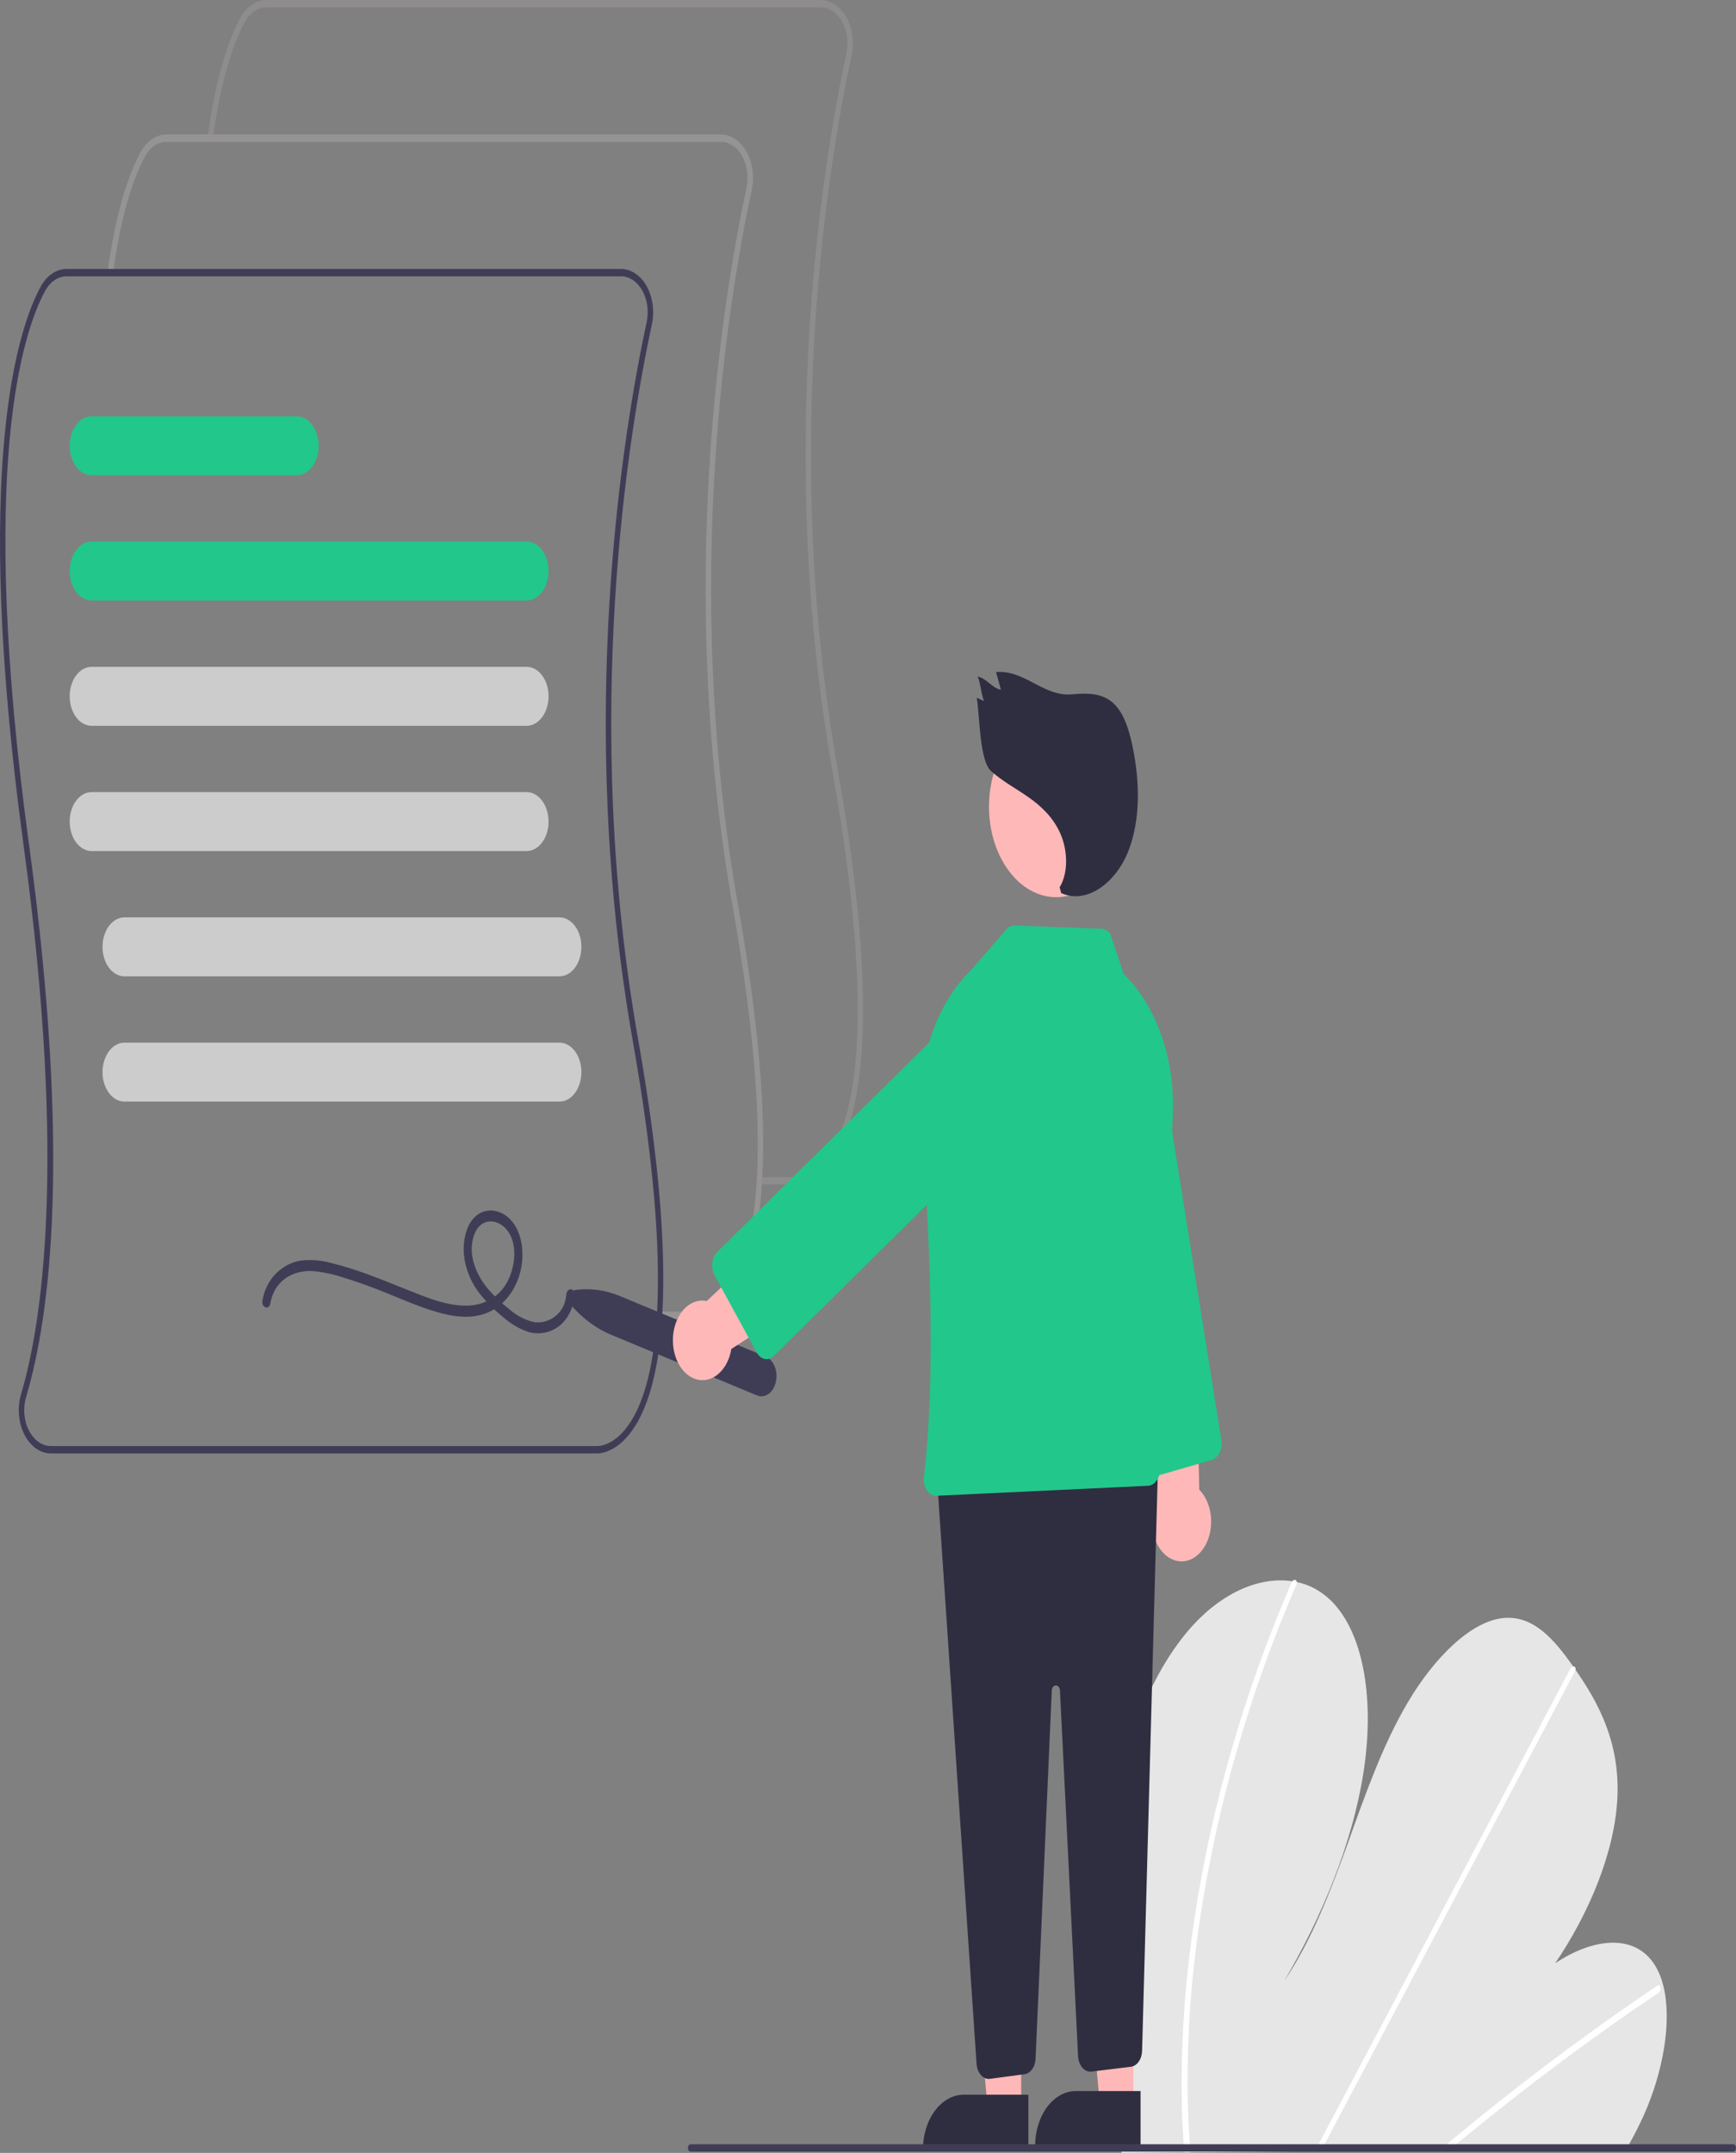 <svg width="646" height="801" viewBox="0 0 646 801" fill="none" xmlns="http://www.w3.org/2000/svg">
<rect x="0" y="0" width="646" height="801" fill="#808080" stroke="none"/>
<g clip-path="url(#clip0)">
<path d="M296.626 440.701C296.511 440.701 296.438 440.697 296.413 440.695L282.6 440.697V437.955H296.463C296.784 437.971 303.332 438.22 309.366 428.365C318.357 413.677 325.741 377.318 309.856 287.512C288.497 166.754 306.311 60.072 314.962 19.81C315.388 17.818 315.464 15.72 315.184 13.681C314.905 11.643 314.277 9.72 313.35 8.065C312.423 6.409 311.223 5.066 309.845 4.142C308.466 3.219 306.947 2.739 305.407 2.742H99.123C97.555 2.744 96.009 3.245 94.612 4.203C93.214 5.16 92.004 6.548 91.079 8.253C87.415 15.039 82.386 28.074 79.239 51.645L77.234 51.16C80.45 27.078 85.642 13.659 89.432 6.642C90.546 4.587 92.004 2.915 93.688 1.761C95.371 0.607 97.234 0.003 99.123 7.45968e-06H305.407C307.263 -0.002 309.093 0.576 310.754 1.69C312.415 2.804 313.861 4.422 314.978 6.417C316.094 8.412 316.851 10.73 317.188 13.186C317.524 15.643 317.432 18.171 316.918 20.571C308.313 60.624 290.59 166.753 311.838 286.877C327.945 377.947 320.202 415.094 310.869 430.219C304.714 440.196 297.932 440.701 296.626 440.701Z" fill="#969393" fill-opacity="0.62"/>
<path d="M259.458 490.734C259.343 490.734 259.27 490.73 259.245 490.728L245.432 490.73V487.988H259.295C259.618 488.001 266.164 488.253 272.198 478.397C281.189 463.71 288.573 427.351 272.688 337.544C251.329 216.787 269.143 110.104 277.794 69.842C278.22 67.85 278.296 65.752 278.016 63.714C277.737 61.676 277.109 59.753 276.182 58.097C275.255 56.442 274.055 55.099 272.677 54.175C271.298 53.251 269.779 52.772 268.239 52.774H61.955C60.387 52.777 58.841 53.278 57.444 54.235C56.046 55.193 54.836 56.581 53.911 58.286C50.246 65.072 45.218 78.107 42.071 101.678L40.066 101.193C43.281 77.111 48.474 63.691 52.264 56.674C53.377 54.62 54.836 52.947 56.519 51.793C58.203 50.639 60.066 50.036 61.955 50.033H268.239C270.095 50.03 271.925 50.609 273.586 51.723C275.247 52.836 276.693 54.455 277.81 56.45C278.926 58.445 279.683 60.763 280.02 63.219C280.356 65.676 280.264 68.204 279.75 70.604C271.144 110.657 253.422 216.786 274.669 336.91C290.777 427.979 283.034 465.126 273.701 480.252C267.546 490.228 260.763 490.734 259.458 490.734Z" fill="#969393"/>
<path d="M222.29 540.766C222.175 540.766 222.102 540.762 222.077 540.76L18.973 540.762C17.017 540.765 15.091 540.123 13.363 538.892C11.634 537.661 10.156 535.878 9.058 533.7C7.96 531.522 7.275 529.015 7.064 526.398C6.852 523.782 7.12 521.135 7.844 518.69C15.213 493.906 25.136 434.445 8.793 314.668C-10.505 173.233 6.772 122.118 15.095 106.707C16.209 104.652 17.667 102.979 19.351 101.825C21.035 100.672 22.898 100.068 24.787 100.065H231.071C232.926 100.063 234.757 100.641 236.418 101.755C238.079 102.868 239.525 104.487 240.642 106.482C241.758 108.477 242.515 110.795 242.851 113.251C243.188 115.708 243.096 118.236 242.582 120.636C233.976 160.689 216.254 266.818 237.501 386.942C253.609 478.012 245.866 515.159 236.533 530.284C230.378 540.261 223.595 540.766 222.29 540.766ZM24.787 102.806C23.219 102.809 21.673 103.31 20.275 104.268C18.878 105.225 17.667 106.613 16.743 108.318C8.573 123.444 -8.36 173.782 10.796 314.172C26.408 428.594 18.836 489.1 9.735 519.709C9.121 521.728 8.891 523.921 9.065 526.091C9.239 528.26 9.811 530.337 10.73 532.134C11.641 533.948 12.869 535.433 14.306 536.46C15.743 537.486 17.346 538.022 18.973 538.02H222.127C222.447 538.041 228.996 538.285 235.03 528.43C244.021 513.742 251.404 477.383 235.52 387.577C214.161 266.819 231.975 160.137 240.626 119.875C241.052 117.883 241.128 115.785 240.848 113.746C240.568 111.708 239.94 109.785 239.014 108.129C238.087 106.474 236.887 105.131 235.508 104.207C234.13 103.284 232.611 102.804 231.071 102.806H24.787Z" fill="#3F3D56"/>
<path d="M195.984 223.433H34.074C31.913 223.433 29.841 222.278 28.313 220.221C26.785 218.165 25.927 215.375 25.927 212.467C25.927 209.559 26.785 206.769 28.313 204.713C29.841 202.656 31.913 201.501 34.074 201.501H195.984C198.145 201.501 200.217 202.656 201.744 204.713C203.272 206.769 204.13 209.559 204.13 212.467C204.13 215.375 203.272 218.165 201.744 220.221C200.217 222.278 198.145 223.433 195.984 223.433Z" fill="#22C78B"/>
<path d="M195.984 270.039H34.074C31.913 270.039 29.841 268.883 28.313 266.827C26.785 264.77 25.927 261.981 25.927 259.072C25.927 256.164 26.785 253.375 28.313 251.318C29.841 249.262 31.913 248.106 34.074 248.106H195.984C198.145 248.106 200.217 249.262 201.744 251.318C203.272 253.375 204.13 256.164 204.13 259.072C204.13 261.981 203.272 264.77 201.744 266.827C200.217 268.883 198.145 270.039 195.984 270.039Z" fill="#CCCCCC"/>
<path d="M195.984 316.644H34.074C31.913 316.644 29.841 315.489 28.313 313.433C26.785 311.376 25.927 308.587 25.927 305.678C25.927 302.77 26.785 299.981 28.313 297.924C29.841 295.868 31.913 294.712 34.074 294.712H195.984C198.145 294.712 200.217 295.868 201.744 297.924C203.272 299.981 204.13 302.77 204.13 305.678C204.13 308.587 203.272 311.376 201.744 313.433C200.217 315.489 198.145 316.644 195.984 316.644Z" fill="#CCCCCC"/>
<path d="M208.204 363.25H46.293C44.133 363.25 42.06 362.095 40.533 360.038C39.005 357.982 38.147 355.192 38.147 352.284C38.147 349.376 39.005 346.586 40.533 344.53C42.06 342.473 44.133 341.318 46.293 341.318H208.204C210.364 341.318 212.436 342.473 213.964 344.53C215.492 346.586 216.35 349.376 216.35 352.284C216.35 355.192 215.492 357.982 213.964 360.038C212.436 362.095 210.364 363.25 208.204 363.25Z" fill="#CCCCCC"/>
<path d="M208.204 409.855H46.293C44.133 409.855 42.06 408.7 40.533 406.644C39.005 404.587 38.147 401.798 38.147 398.889C38.147 395.981 39.005 393.192 40.533 391.135C42.06 389.079 44.133 387.923 46.293 387.923H208.204C210.364 387.923 212.436 389.079 213.964 391.135C215.492 393.192 216.35 395.981 216.35 398.889C216.35 401.798 215.492 404.587 213.964 406.644C212.436 408.7 210.364 409.855 208.204 409.855Z" fill="#CCCCCC"/>
<path d="M110.446 176.828H34.074C31.913 176.828 29.841 175.672 28.313 173.616C26.785 171.559 25.927 168.77 25.927 165.862C25.927 162.953 26.785 160.164 28.313 158.107C29.841 156.051 31.913 154.896 34.074 154.896H110.446C112.607 154.896 114.679 156.051 116.207 158.107C117.735 160.164 118.593 162.953 118.593 165.862C118.593 168.77 117.735 171.559 116.207 173.616C114.679 175.672 112.607 176.828 110.446 176.828Z" fill="#22C78B"/>
<path d="M100.585 485.003C102.228 475.634 109.951 472.563 116.265 472.906C120.254 473.268 124.211 474.111 128.088 475.424C132.145 476.646 136.163 478.093 140.16 479.627C147.491 482.441 154.745 485.845 162.196 488.045C168.399 489.876 175.14 490.951 181.326 488.422C187.272 485.991 192.317 480.024 193.935 471.775C195.459 464 193.366 455.5 187.77 451.947C182.666 448.707 176.22 450.355 173.69 457.682C170.838 465.943 173.688 474.952 178.204 480.93C180.771 484.174 183.582 487.049 186.592 489.507C189.648 492.31 193.049 494.36 196.637 495.563C202.528 497.257 209.545 494.761 212.583 487.185C213.258 485.47 213.664 483.586 213.776 481.651C213.956 479.017 210.9 479.033 210.721 481.651C210.206 489.195 203.643 492.728 198.736 491.901C195.423 491.162 192.259 489.509 189.443 487.046C186.726 484.913 184.15 482.467 181.747 479.736C177.584 474.887 173.682 466.907 176.478 459.34C178.754 453.178 184.688 453.24 188.298 457.213C192.669 462.026 191.889 470.76 189.007 476.475C185.814 482.803 180.028 485.455 174.573 485.741C168.646 486.052 162.767 484.221 157.102 482.056C150.063 479.365 143.094 476.353 136.021 473.82C132.006 472.382 127.959 471.084 123.872 470.074C120.006 468.928 116.036 468.558 112.09 468.976C105.716 469.967 99.209 474.962 97.639 483.91C97.188 486.483 100.132 487.581 100.585 485.003L100.585 485.003Z" fill="#3F3D56"/>
<path d="M412.695 717.508C412.871 744.499 414.34 771.447 417.092 798.183C417.188 799.122 417.293 800.061 417.39 801L605.168 799.588C605.719 798.655 606.262 797.712 606.788 796.757C608.541 793.596 610.184 790.346 611.692 786.984C618.942 770.785 622.261 751.82 618.935 738.735L618.875 738.532C618.157 735.666 617.026 733.02 615.546 730.745C607.963 719.255 592.631 721.17 578.717 730.445C591.197 712.056 601.134 688.852 601.889 668.14C602.629 647.937 594.782 633.505 586.27 621.241C585.991 620.835 585.711 620.441 585.432 620.047C585.297 619.844 585.153 619.653 585.018 619.45C578.377 610.103 570.635 600.89 559.428 602.004C547.138 603.229 533.512 617.086 523.957 633.234C514.403 649.371 508.054 667.702 501.619 685.593C495.175 703.472 488.203 721.808 477.863 737.09C491.868 713.244 503.16 686.113 507.331 659.726C511.502 633.339 507.831 607.996 495.35 595.569C491.56 591.912 487.175 589.531 482.562 588.623C482.024 588.503 481.477 588.405 480.921 588.319C469.366 586.549 455.571 591.928 443.833 604.787C430.906 618.945 421.944 639.934 417.485 659.859C413.026 679.784 412.551 698.965 412.695 717.508Z" fill="#E7E6E6"/>
<path d="M535.55 800.112L539.141 800.084C540.281 799.125 541.427 798.177 542.577 797.24C543.29 796.634 544.011 796.052 544.732 795.457C556.642 785.666 568.627 776.273 580.686 767.28C592.734 758.28 604.843 749.694 617.013 741.523C617.335 741.334 617.598 740.999 617.756 740.576C617.914 740.153 617.957 739.668 617.878 739.207C617.865 739.147 617.844 739.09 617.818 739.038C617.648 738.609 617.269 738.431 616.715 738.797C615.222 739.805 613.721 740.812 612.228 741.842C600.026 750.153 587.876 758.879 575.778 768.019C563.688 777.156 551.667 786.696 539.716 796.639C539.464 796.844 539.213 797.061 538.961 797.267C537.822 798.215 536.69 799.163 535.55 800.112Z" fill="white"/>
<path d="M489.253 800.46L491.473 800.443C491.974 799.5 492.466 798.556 492.967 797.613C504.733 775.403 516.496 753.193 528.257 730.983C547.517 694.622 566.772 658.26 586.02 621.899C586.134 621.704 586.219 621.48 586.27 621.241C586.435 620.436 585.995 619.964 585.432 620.047C585.195 620.093 584.967 620.206 584.765 620.379C584.563 620.553 584.39 620.782 584.259 621.052C573.461 641.443 562.665 661.827 551.873 682.203C532.713 718.383 513.556 754.558 494.402 790.73C493.183 793.026 491.965 795.333 490.747 797.629C490.246 798.573 489.745 799.516 489.253 800.46Z" fill="white"/>
<path d="M439.788 783.102C439.901 788.14 440.149 793.096 440.472 798.007C440.535 798.946 440.597 799.886 440.66 800.825L442.99 800.807C442.919 799.868 442.847 798.929 442.785 797.99C442.293 790.895 441.943 783.72 441.896 776.35C441.834 755.918 443.313 735.53 446.311 715.5C449.497 693.933 454.072 672.781 459.984 652.282C466.189 630.662 473.671 609.746 482.356 589.734C482.52 589.408 482.593 589.015 482.562 588.623C482.466 587.73 481.582 587.465 480.921 588.319C480.791 588.486 480.678 588.678 480.587 588.887C479.512 591.375 478.457 593.869 477.422 596.372C469.057 616.495 461.896 637.483 456.009 659.139C450.402 679.704 446.137 700.889 443.262 722.452C440.569 742.456 439.405 762.779 439.788 783.102Z" fill="white"/>
<path d="M212.831 485.977C212.444 485.544 212.162 484.967 212.019 484.318C211.876 483.67 211.879 482.979 212.027 482.332C212.176 481.686 212.463 481.113 212.853 480.686C213.242 480.259 213.717 479.997 214.218 479.933C219.772 479.21 225.377 479.984 230.707 482.208L284.998 504.778C285.701 505.07 286.354 505.546 286.92 506.178C287.486 506.81 287.955 507.585 288.298 508.461C288.641 509.336 288.853 510.294 288.922 511.28C288.99 512.266 288.914 513.26 288.697 514.206C288.48 515.152 288.126 516.031 287.657 516.793C287.187 517.555 286.611 518.186 285.961 518.648C285.31 519.11 284.599 519.396 283.866 519.488C283.134 519.58 282.396 519.477 281.693 519.185L227.401 496.614C222.068 494.405 217.115 490.789 212.831 485.977Z" fill="#3F3D56"/>
<path d="M435.378 579.736C433.903 578.903 432.582 577.646 431.507 576.051C430.433 574.457 429.631 572.565 429.158 570.508C428.686 568.452 428.554 566.281 428.772 564.148C428.99 562.015 429.553 559.973 430.421 558.165L421.115 492.654L444.833 490.165L446.265 554.244C448.425 556.408 449.92 559.563 450.467 563.112C451.014 566.661 450.575 570.357 449.233 573.499C447.891 576.641 445.74 579.012 443.186 580.161C440.632 581.311 437.854 581.16 435.378 579.736Z" fill="#FFB8B8"/>
<path d="M419.651 545.926L395.494 394.482C394.502 388.261 395.386 381.765 397.952 376.423C400.518 371.08 404.556 367.328 409.177 365.993C413.798 364.658 418.623 365.848 422.592 369.302C426.561 372.756 429.348 378.191 430.34 384.411L454.498 535.854C454.751 537.454 454.524 539.123 453.864 540.496C453.205 541.87 452.167 542.835 450.98 543.18L425.094 550.662C424.505 550.832 423.898 550.845 423.306 550.699C422.714 550.553 422.149 550.252 421.644 549.812C421.138 549.372 420.702 548.803 420.36 548.136C420.018 547.469 419.778 546.718 419.651 545.926Z" fill="#22C78B"/>
<path d="M380.001 784.159H367.518L361.578 719.339L380.004 719.34L380.001 784.159Z" fill="#FFB8B8"/>
<path d="M358.6 779.357H382.676V799.763H343.44C343.44 797.083 343.833 794.43 344.594 791.954C345.356 789.478 346.473 787.229 347.88 785.334C349.288 783.439 350.959 781.936 352.799 780.91C354.638 779.885 356.609 779.357 358.6 779.357Z" fill="#2F2E41"/>
<path d="M421.752 782.789H409.268L403.328 717.968L421.755 717.97L421.752 782.789Z" fill="#FFB8B8"/>
<path d="M400.35 777.986H424.427V798.393H385.191C385.191 795.713 385.583 793.059 386.345 790.583C387.107 788.108 388.223 785.858 389.631 783.963C391.039 782.068 392.71 780.565 394.549 779.54C396.388 778.514 398.36 777.986 400.35 777.986Z" fill="#2F2E41"/>
<path d="M365.044 772.068C364.576 771.551 364.189 770.913 363.906 770.193C363.624 769.472 363.451 768.682 363.398 767.87L348.884 552.964C348.828 552.13 348.899 551.289 349.092 550.493C349.285 549.697 349.596 548.962 350.007 548.333C350.418 547.704 350.92 547.194 351.482 546.834C352.044 546.475 352.654 546.273 353.276 546.242L426.064 542.567C426.694 542.536 427.322 542.679 427.909 542.989C428.496 543.299 429.029 543.769 429.475 544.369C429.921 544.968 430.27 545.685 430.501 546.475C430.731 547.265 430.838 548.11 430.816 548.958L424.997 763.038C424.954 764.536 424.508 765.963 423.742 767.051C422.976 768.14 421.942 768.816 420.833 768.955L406.156 770.751C405.547 770.826 404.934 770.735 404.352 770.486C403.769 770.237 403.23 769.833 402.765 769.299C402.301 768.764 401.92 768.11 401.646 767.375C401.372 766.64 401.21 765.838 401.169 765.018L394.434 629.016C394.429 628.755 394.385 628.497 394.306 628.259C394.226 628.02 394.113 627.805 393.971 627.627C393.829 627.448 393.662 627.309 393.48 627.219C393.298 627.128 393.104 627.087 392.91 627.098H392.904C392.709 627.087 392.515 627.13 392.333 627.222C392.15 627.314 391.984 627.454 391.842 627.634C391.7 627.815 391.587 628.031 391.508 628.271C391.43 628.511 391.388 628.77 391.384 629.032L385.357 765.951C385.297 767.417 384.848 768.805 384.092 769.864C383.337 770.923 382.324 771.583 381.239 771.723L368.417 773.45C367.815 773.533 367.206 773.454 366.627 773.217C366.048 772.979 365.509 772.589 365.044 772.068H365.044Z" fill="#2F2E41"/>
<path d="M393.042 333.811C406.855 333.811 418.053 318.738 418.053 300.144C418.053 281.55 406.855 266.477 393.042 266.477C379.229 266.477 368.032 281.55 368.032 300.144C368.032 318.738 379.229 333.811 393.042 333.811Z" fill="#FFB8B8"/>
<path d="M344.878 554.419C344.433 553.739 344.106 552.933 343.92 552.061C343.735 551.189 343.696 550.272 343.806 549.377C348.424 511.597 345.821 456.064 342.825 416.13C342.043 405.537 343.348 394.853 346.609 385.155C349.87 375.457 354.971 367.086 361.4 360.886L374.462 345.816C375.33 344.826 376.437 344.298 377.575 344.333L410.024 345.58C411.194 345.623 412.308 346.27 413.134 347.386L418.148 362.333L418.2 362.384C424.175 368.296 428.968 376.11 432.152 385.125C435.335 394.141 436.81 404.078 436.443 414.048L431.666 546.925C431.605 548.47 431.117 549.928 430.298 551.014C429.479 552.099 428.388 552.733 427.24 552.792L348.477 556.517C348.426 556.519 348.375 556.52 348.324 556.52C347.672 556.521 347.027 556.334 346.432 555.972C345.838 555.61 345.308 555.08 344.878 554.419Z" fill="#22C78B"/>
<path d="M250.404 498.971C250.365 496.819 250.677 494.681 251.318 492.709C251.958 490.737 252.913 488.977 254.113 487.555C255.314 486.133 256.731 485.082 258.266 484.477C259.801 483.873 261.416 483.728 262.997 484.054L303.591 445.812L314.986 473.923L272.139 501.908C271.556 505.447 270.029 508.575 267.848 510.699C265.666 512.823 262.981 513.797 260.302 513.435C257.623 513.073 255.136 511.4 253.312 508.735C251.487 506.069 250.453 502.595 250.404 498.971L250.404 498.971Z" fill="#FFB8B8"/>
<path d="M284.567 505.618C283.972 505.498 283.4 505.219 282.885 504.799C282.371 504.379 281.923 503.826 281.568 503.171L265.902 474.44C265.184 473.121 264.884 471.472 265.069 469.855C265.253 468.239 265.906 466.787 266.884 465.817L359.646 374.164C363.456 370.399 368.221 368.826 372.893 369.791C375.206 370.269 377.427 371.355 379.428 372.988C381.43 374.621 383.172 376.769 384.557 379.308C385.942 381.848 386.941 384.73 387.499 387.789C388.056 390.849 388.16 394.026 387.805 397.14C387.451 400.254 386.644 403.243 385.43 405.937C384.217 408.631 382.622 410.977 380.735 412.841L287.973 504.494C287.191 505.271 286.244 505.691 285.272 505.691C285.036 505.691 284.8 505.666 284.567 505.618Z" fill="#22C78B"/>
<path d="M394.323 330.115C397.639 324.64 397.276 316.302 394.614 310.214C391.952 304.126 387.433 299.933 382.783 296.659C378.134 293.384 373.194 290.808 368.818 286.909C364.442 283.01 364.633 266.502 363.468 259.614L366.247 260.86C365.179 259.021 364.836 253.586 363.768 251.747C366.908 252.164 369.323 256.178 372.463 256.595L370.651 250.048C381.419 249.154 388.113 259.227 398.881 258.333C404.217 257.89 410.011 257.61 414.396 261.723C418.208 265.297 420.137 271.483 421.403 277.499C424.121 290.416 424.543 304.885 419.849 316.73C415.154 328.575 404.333 336.556 394.88 332.279L394.323 330.115Z" fill="#2F2E41"/>
<path d="M257.007 800.521H644.982C645.252 800.521 645.511 800.376 645.702 800.119C645.893 799.862 646 799.514 646 799.15C646 798.787 645.893 798.438 645.702 798.181C645.511 797.924 645.252 797.779 644.982 797.779H257.007C256.737 797.779 256.478 797.924 256.287 798.181C256.096 798.438 255.989 798.787 255.989 799.15C255.989 799.514 256.096 799.862 256.287 800.119C256.478 800.376 256.737 800.521 257.007 800.521Z" fill="#3F3D56"/>
</g>
<defs>
<clipPath id="clip0">
<rect width="646" height="801" fill="white"/>
</clipPath>
</defs>
</svg>
